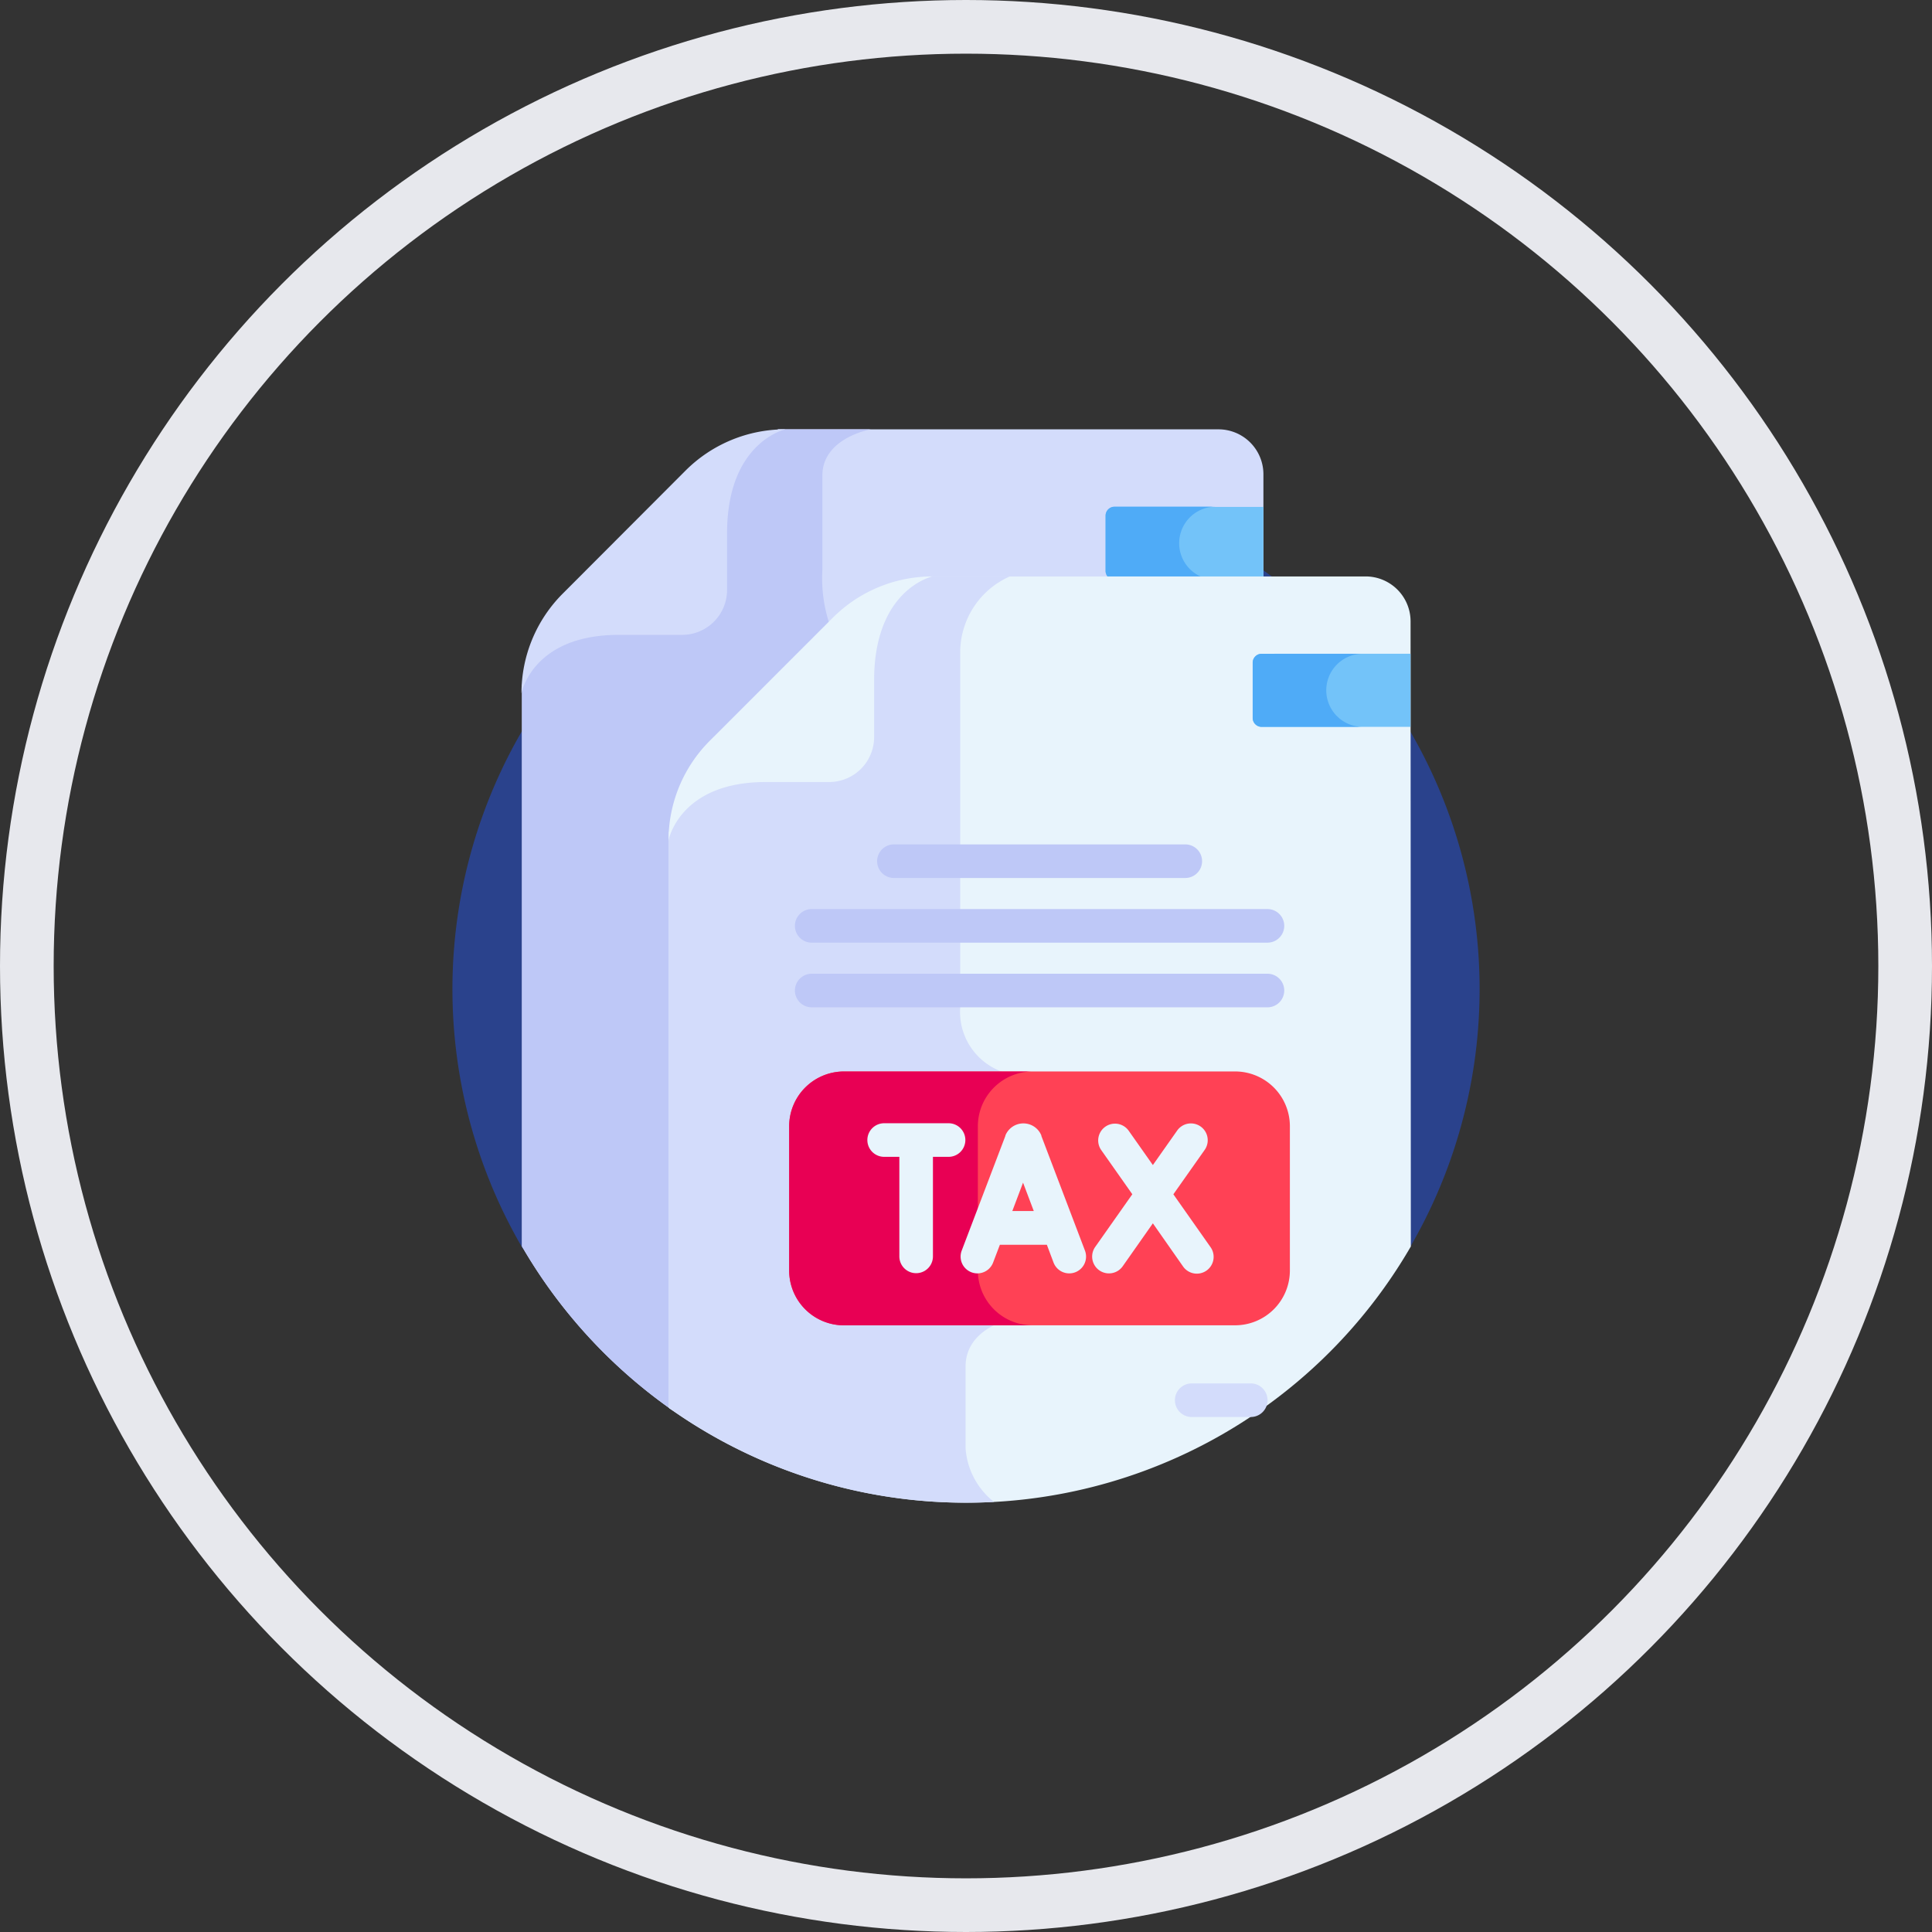 <svg xmlns="http://www.w3.org/2000/svg" width="36" height="36" viewBox="0 0 36 36">
  <rect x="0" y="0" width="36" height="36" fill="#333333" stroke="none"/>
  <g id="tax" transform="translate(-32 -1630)">
    <g id="Ellipse_309" data-name="Ellipse 309" transform="translate(32 1630)" fill="none" stroke="#e7e8ed" stroke-width="1">
      <circle cx="18" cy="18" r="18" stroke="none"/>
      <circle cx="18" cy="18" r="17.5" fill="none"/>
    </g>
    <g id="tax-2" data-name="tax" transform="translate(29.432 1638)">
      <path id="Path_9080" data-name="Path 9080" d="M28.829,36.4a9.57,9.57,0,1,0-16.521,0Z" transform="translate(0 -21.137)" fill="#2a428c"/>
      <path id="Path_9081" data-name="Path 9081" d="M56.93,0H48.86c-.045,0-.09,0-.135,0a1.882,1.882,0,0,0-.994,1.931V2.992a.8.8,0,0,1-.8.8H45.751a1.739,1.739,0,0,0-1.8.979c0,.05,0,.1,0,.15V15.225a9.618,9.618,0,0,0,2.8,3.051V7.659A2.58,2.58,0,0,1,47.5,5.847l2.292-2.292A2.546,2.546,0,0,1,51.6,2.8h6.167V.838A.838.838,0,0,0,56.93,0Z" transform="translate(-31.657)" fill="#d3dcfb"/>
      <path id="Path_9082" data-name="Path 9082" d="M48.86,0c-.045,0-.09,0-.135,0a1.882,1.882,0,0,0-.994,1.931V2.992a.8.8,0,0,1-.8.8H45.751a1.739,1.739,0,0,0-1.8.979c0,.05,0,.1,0,.15V15.225a9.618,9.618,0,0,0,2.8,3.051V7.659A2.58,2.58,0,0,1,47.5,5.847l2.191-2.191a2.707,2.707,0,0,1-.142-1.039V.859c0-.7.9-.859.9-.859H48.86Z" transform="translate(-31.657)" fill="#bec8f7"/>
      <path id="Path_9083" data-name="Path 9083" d="M47,.769A2.625,2.625,0,0,1,48.861,0s-1.087.236-1.087,1.935V2.992a.838.838,0,0,1-.838.838H45.752c-1.608,0-1.809,1.087-1.809,1.087a2.625,2.625,0,0,1,.769-1.856Z" transform="translate(-31.658 0)" fill="#d3dcfb"/>
      <path id="Path_9084" data-name="Path 9084" d="M322.744,36.9a.167.167,0,0,0-.167.167v1.028a.167.167,0,0,0,.167.167h2.774V36.9Z" transform="translate(-299.408 -35.455)" fill="#73c3f9"/>
      <path id="Path_9085" data-name="Path 9085" d="M323.947,37.577a.681.681,0,0,1,.681-.681h-1.885a.167.167,0,0,0-.167.167v1.028a.167.167,0,0,0,.167.167h1.885A.681.681,0,0,1,323.947,37.577Z" transform="translate(-299.407 -35.455)" fill="#4fabf7"/>
      <path id="Path_9086" data-name="Path 9086" d="M127.944,71.014a.838.838,0,0,0-.838-.838h-8.07c-.045,0-.09,0-.135,0a1.882,1.882,0,0,0-.994,1.931v1.058a.8.8,0,0,1-.8.8h-1.184a1.739,1.739,0,0,0-1.8.979c0,.05,0,.1,0,.15V85.668a9.573,9.573,0,0,0,13.826-3.007Z" transform="translate(-99.092 -67.435)" fill="#e8f4fc"/>
      <path id="Path_9087" data-name="Path 9087" d="M119.552,71.617a1.55,1.55,0,0,1,.924-1.441h-1.441c-.045,0-.09,0-.135,0a1.882,1.882,0,0,0-.994,1.931v1.058a.8.8,0,0,1-.8.8h-1.184a1.739,1.739,0,0,0-1.8.979c0,.05,0,.1,0,.15V85.668a9.527,9.527,0,0,0,5.542,1.767q.261,0,.518-.014a1.393,1.393,0,0,1-.53-1V84.9c0-.742.9-.9.9-.9V79.461a1.185,1.185,0,0,1-1-1.257Z" transform="translate(-99.092 -67.435)" fill="#d3dcfb"/>
      <path id="Path_9088" data-name="Path 9088" d="M171.649,307.327v2.688a1.021,1.021,0,0,0,1.021,1.021h7.288a1.021,1.021,0,0,0,1.021-1.021v-2.688a1.021,1.021,0,0,0-1.021-1.021H172.67A1.021,1.021,0,0,0,171.649,307.327Z" transform="translate(-154.376 -294.341)" fill="#ff4155"/>
      <path id="Path_9089" data-name="Path 9089" d="M175.165,310.016v-2.688a1.021,1.021,0,0,1,1.021-1.021H172.67a1.021,1.021,0,0,0-1.021,1.021v2.688a1.021,1.021,0,0,0,1.021,1.021h3.516A1.021,1.021,0,0,1,175.165,310.016Z" transform="translate(-154.376 -294.341)" fill="#e80054"/>
      <path id="Path_9090" data-name="Path 9090" d="M254.748,331.323l0-.009a.361.361,0,0,0-.335-.224h0a.361.361,0,0,0-.335.225l0,.007-.814,2.138a.313.313,0,1,0,.585.223l.126-.331h.876l.124.33a.313.313,0,1,0,.586-.221Zm-.541,1.4.2-.529.2.529Z" transform="translate(-232.776 -318.157)" fill="#e8f4fc"/>
      <path id="Path_9091" data-name="Path 9091" d="M317.842,333.751a.313.313,0,1,0,.512-.36l-.69-.981.583-.827a.313.313,0,1,0-.512-.361l-.453.643-.453-.643a.313.313,0,0,0-.512.36l.582.827-.691.981a.313.313,0,0,0,.512.361l.562-.8Z" transform="translate(-293.232 -318.156)" fill="#e8f4fc"/>
      <path id="Path_9092" data-name="Path 9092" d="M210.823,331.4a.313.313,0,0,0-.313-.313h-1.2a.313.313,0,1,0,0,.626h.283v1.855a.313.313,0,0,0,.626,0v-1.855h.288A.313.313,0,0,0,210.823,331.4Z" transform="translate(-190.267 -318.157)" fill="#e8f4fc"/>
      <g id="Group_4282" data-name="Group 4282" transform="translate(17.38 7.734)">
        <path id="Path_9093" data-name="Path 9093" d="M213.891,198.611h5.429a.313.313,0,0,0,0-.626h-5.429a.313.313,0,0,0,0,.626Z" transform="translate(-212.046 -197.985)" fill="#bec8f7"/>
        <path id="Path_9094" data-name="Path 9094" d="M174.684,229.454h8.492a.313.313,0,0,0,0-.626h-8.492a.313.313,0,0,0,0,.626Z" transform="translate(-174.371 -227.623)" fill="#bec8f7"/>
        <path id="Path_9095" data-name="Path 9095" d="M183.176,259.672h-8.492a.313.313,0,0,0,0,.626h8.492a.313.313,0,0,0,0-.626Z" transform="translate(-174.371 -257.262)" fill="#bec8f7"/>
      </g>
      <path id="Path_9096" data-name="Path 9096" d="M356.97,455.118h-1.1a.313.313,0,0,0,0,.626h1.1a.313.313,0,0,0,0-.626Z" transform="translate(-331.096 -437.34)" fill="#d3dcfb"/>
      <g id="Group_4283" data-name="Group 4283" transform="translate(25.91 4.182)">
        <path id="Path_9097" data-name="Path 9097" d="M392.92,107.072a.167.167,0,0,0-.167.167v1.028a.167.167,0,0,0,.167.167h2.774v-1.363Z" transform="translate(-392.753 -107.072)" fill="#73c3f9"/>
      </g>
      <path id="Path_9098" data-name="Path 9098" d="M394.124,107.753a.681.681,0,0,1,.681-.681H392.92a.167.167,0,0,0-.167.167v1.028a.167.167,0,0,0,.167.167H394.8A.681.681,0,0,1,394.124,107.753Z" transform="translate(-366.843 -102.89)" fill="#4fabf7"/>
      <path id="Path_9099" data-name="Path 9099" d="M117.179,70.945a2.625,2.625,0,0,1,1.856-.769s-1.087.236-1.087,1.935v1.058a.838.838,0,0,1-.838.838h-1.184c-1.608,0-1.809,1.087-1.809,1.087a2.625,2.625,0,0,1,.769-1.856Z" transform="translate(-99.092 -67.435)" fill="#e8f4fc"/>
    </g>
  </g>
</svg>
